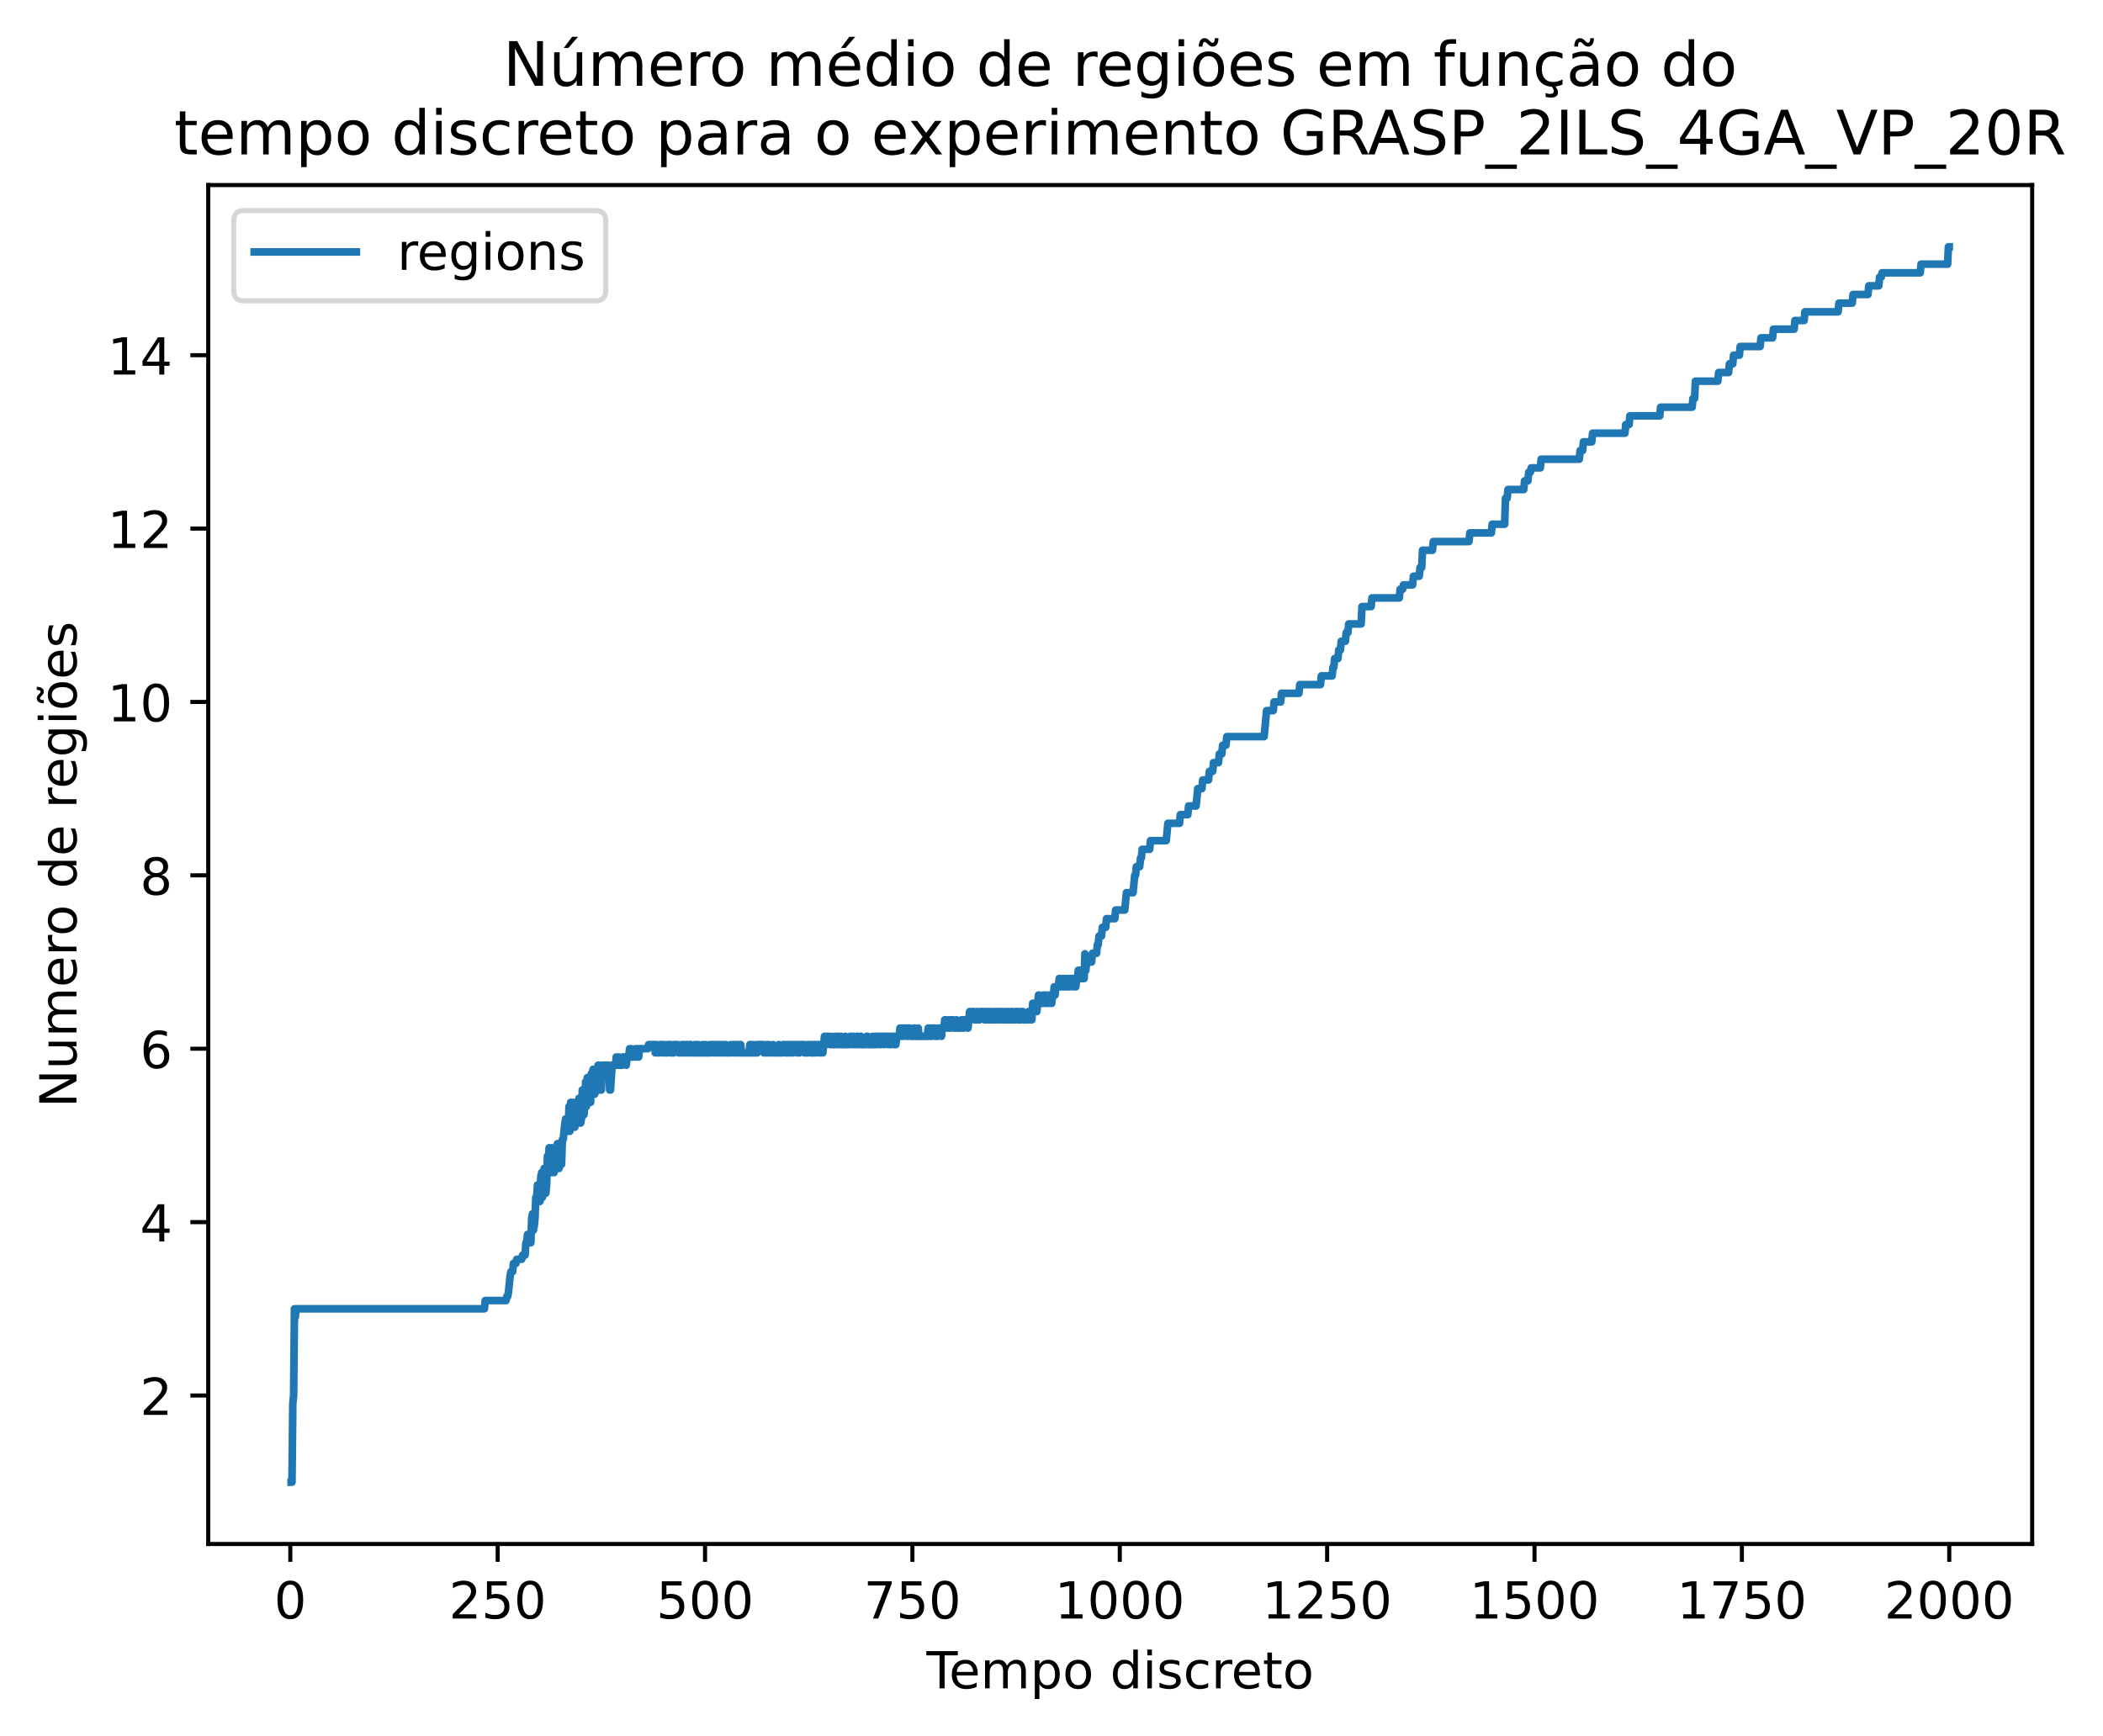 <?xml version="1.0" encoding="utf-8" standalone="no"?>
<!DOCTYPE svg PUBLIC "-//W3C//DTD SVG 1.1//EN"
  "http://www.w3.org/Graphics/SVG/1.1/DTD/svg11.dtd">
<!-- Created with matplotlib (https://matplotlib.org/) -->
<svg height="339.904pt" version="1.1" viewBox="0 0 411.766 339.904" width="411.766pt" xmlns="http://www.w3.org/2000/svg" xmlns:xlink="http://www.w3.org/1999/xlink">
 <defs>
  <style type="text/css">*{stroke-linecap:butt;stroke-linejoin:round;}</style>
 </defs>
 <g id="figure_1">
  <g id="patch_1">
   <path d="M 0 339.904 
L 411.766 339.904 
L 411.766 0 
L 0 0 
z
" style="fill:#ffffff;"/>
  </g>
  <g id="axes_1">
   <g id="patch_2">
    <path d="M 40.773 302.348 
L 397.893 302.348 
L 397.893 36.236 
L 40.773 36.236 
z
" style="fill:#ffffff;"/>
   </g>
   <g id="matplotlib.axis_1">
    <g id="xtick_1">
     <g id="line2d_1">
      <defs>
       <path d="M 0 0 
L 0 3.5 
" id="m0d1f77f51b" style="stroke:#000000;stroke-width:0.8;"/>
      </defs>
      <g>
       <use style="stroke:#000000;stroke-width:0.8;" x="56.844" xlink:href="#m0d1f77f51b" y="302.348"/>
      </g>
     </g>
     <g id="text_1">
      <!-- 0 -->
      <g transform="translate(53.663 316.946)scale(0.1 -0.1)">
       <defs>
        <path d="M 31.781 66.406 
Q 24.172 66.406 20.328 58.906 
Q 16.5 51.422 16.5 36.375 
Q 16.5 21.391 20.328 13.891 
Q 24.172 6.391 31.781 6.391 
Q 39.453 6.391 43.281 13.891 
Q 47.125 21.391 47.125 36.375 
Q 47.125 51.422 43.281 58.906 
Q 39.453 66.406 31.781 66.406 
z
M 31.781 74.219 
Q 44.047 74.219 50.516 64.516 
Q 56.984 54.828 56.984 36.375 
Q 56.984 17.969 50.516 8.266 
Q 44.047 -1.422 31.781 -1.422 
Q 19.531 -1.422 13.062 8.266 
Q 6.594 17.969 6.594 36.375 
Q 6.594 54.828 13.062 64.516 
Q 19.531 74.219 31.781 74.219 
z
" id="DejaVuSans-48"/>
       </defs>
       <use xlink:href="#DejaVuSans-48"/>
      </g>
     </g>
    </g>
    <g id="xtick_2">
     <g id="line2d_2">
      <g>
       <use style="stroke:#000000;stroke-width:0.8;" x="97.446" xlink:href="#m0d1f77f51b" y="302.348"/>
      </g>
     </g>
     <g id="text_2">
      <!-- 250 -->
      <g transform="translate(87.902 316.946)scale(0.1 -0.1)">
       <defs>
        <path d="M 19.188 8.297 
L 53.609 8.297 
L 53.609 0 
L 7.328 0 
L 7.328 8.297 
Q 12.938 14.109 22.625 23.891 
Q 32.328 33.688 34.812 36.531 
Q 39.547 41.844 41.422 45.531 
Q 43.312 49.219 43.312 52.781 
Q 43.312 58.594 39.234 62.25 
Q 35.156 65.922 28.609 65.922 
Q 23.969 65.922 18.812 64.312 
Q 13.672 62.703 7.812 59.422 
L 7.812 69.391 
Q 13.766 71.781 18.938 73 
Q 24.125 74.219 28.422 74.219 
Q 39.75 74.219 46.484 68.547 
Q 53.219 62.891 53.219 53.422 
Q 53.219 48.922 51.531 44.891 
Q 49.859 40.875 45.406 35.406 
Q 44.188 33.984 37.641 27.219 
Q 31.109 20.453 19.188 8.297 
z
" id="DejaVuSans-50"/>
        <path d="M 10.797 72.906 
L 49.516 72.906 
L 49.516 64.594 
L 19.828 64.594 
L 19.828 46.734 
Q 21.969 47.469 24.109 47.828 
Q 26.266 48.188 28.422 48.188 
Q 40.625 48.188 47.75 41.5 
Q 54.891 34.812 54.891 23.391 
Q 54.891 11.625 47.562 5.094 
Q 40.234 -1.422 26.906 -1.422 
Q 22.312 -1.422 17.547 -0.641 
Q 12.797 0.141 7.719 1.703 
L 7.719 11.625 
Q 12.109 9.234 16.797 8.062 
Q 21.484 6.891 26.703 6.891 
Q 35.156 6.891 40.078 11.328 
Q 45.016 15.766 45.016 23.391 
Q 45.016 31 40.078 35.438 
Q 35.156 39.891 26.703 39.891 
Q 22.75 39.891 18.812 39.016 
Q 14.891 38.141 10.797 36.281 
z
" id="DejaVuSans-53"/>
       </defs>
       <use xlink:href="#DejaVuSans-50"/>
       <use x="63.623" xlink:href="#DejaVuSans-53"/>
       <use x="127.246" xlink:href="#DejaVuSans-48"/>
      </g>
     </g>
    </g>
    <g id="xtick_3">
     <g id="line2d_3">
      <g>
       <use style="stroke:#000000;stroke-width:0.8;" x="138.048" xlink:href="#m0d1f77f51b" y="302.348"/>
      </g>
     </g>
     <g id="text_3">
      <!-- 500 -->
      <g transform="translate(128.504 316.946)scale(0.1 -0.1)">
       <use xlink:href="#DejaVuSans-53"/>
       <use x="63.623" xlink:href="#DejaVuSans-48"/>
       <use x="127.246" xlink:href="#DejaVuSans-48"/>
      </g>
     </g>
    </g>
    <g id="xtick_4">
     <g id="line2d_4">
      <g>
       <use style="stroke:#000000;stroke-width:0.8;" x="178.65" xlink:href="#m0d1f77f51b" y="302.348"/>
      </g>
     </g>
     <g id="text_4">
      <!-- 750 -->
      <g transform="translate(169.106 316.946)scale(0.1 -0.1)">
       <defs>
        <path d="M 8.203 72.906 
L 55.078 72.906 
L 55.078 68.703 
L 28.609 0 
L 18.312 0 
L 43.219 64.594 
L 8.203 64.594 
z
" id="DejaVuSans-55"/>
       </defs>
       <use xlink:href="#DejaVuSans-55"/>
       <use x="63.623" xlink:href="#DejaVuSans-53"/>
       <use x="127.246" xlink:href="#DejaVuSans-48"/>
      </g>
     </g>
    </g>
    <g id="xtick_5">
     <g id="line2d_5">
      <g>
       <use style="stroke:#000000;stroke-width:0.8;" x="219.252" xlink:href="#m0d1f77f51b" y="302.348"/>
      </g>
     </g>
     <g id="text_5">
      <!-- 1000 -->
      <g transform="translate(206.527 316.946)scale(0.1 -0.1)">
       <defs>
        <path d="M 12.406 8.297 
L 28.516 8.297 
L 28.516 63.922 
L 10.984 60.406 
L 10.984 69.391 
L 28.422 72.906 
L 38.281 72.906 
L 38.281 8.297 
L 54.391 8.297 
L 54.391 0 
L 12.406 0 
z
" id="DejaVuSans-49"/>
       </defs>
       <use xlink:href="#DejaVuSans-49"/>
       <use x="63.623" xlink:href="#DejaVuSans-48"/>
       <use x="127.246" xlink:href="#DejaVuSans-48"/>
       <use x="190.869" xlink:href="#DejaVuSans-48"/>
      </g>
     </g>
    </g>
    <g id="xtick_6">
     <g id="line2d_6">
      <g>
       <use style="stroke:#000000;stroke-width:0.8;" x="259.854" xlink:href="#m0d1f77f51b" y="302.348"/>
      </g>
     </g>
     <g id="text_6">
      <!-- 1250 -->
      <g transform="translate(247.129 316.946)scale(0.1 -0.1)">
       <use xlink:href="#DejaVuSans-49"/>
       <use x="63.623" xlink:href="#DejaVuSans-50"/>
       <use x="127.246" xlink:href="#DejaVuSans-53"/>
       <use x="190.869" xlink:href="#DejaVuSans-48"/>
      </g>
     </g>
    </g>
    <g id="xtick_7">
     <g id="line2d_7">
      <g>
       <use style="stroke:#000000;stroke-width:0.8;" x="300.456" xlink:href="#m0d1f77f51b" y="302.348"/>
      </g>
     </g>
     <g id="text_7">
      <!-- 1500 -->
      <g transform="translate(287.731 316.946)scale(0.1 -0.1)">
       <use xlink:href="#DejaVuSans-49"/>
       <use x="63.623" xlink:href="#DejaVuSans-53"/>
       <use x="127.246" xlink:href="#DejaVuSans-48"/>
       <use x="190.869" xlink:href="#DejaVuSans-48"/>
      </g>
     </g>
    </g>
    <g id="xtick_8">
     <g id="line2d_8">
      <g>
       <use style="stroke:#000000;stroke-width:0.8;" x="341.059" xlink:href="#m0d1f77f51b" y="302.348"/>
      </g>
     </g>
     <g id="text_8">
      <!-- 1750 -->
      <g transform="translate(328.334 316.946)scale(0.1 -0.1)">
       <use xlink:href="#DejaVuSans-49"/>
       <use x="63.623" xlink:href="#DejaVuSans-55"/>
       <use x="127.246" xlink:href="#DejaVuSans-53"/>
       <use x="190.869" xlink:href="#DejaVuSans-48"/>
      </g>
     </g>
    </g>
    <g id="xtick_9">
     <g id="line2d_9">
      <g>
       <use style="stroke:#000000;stroke-width:0.8;" x="381.661" xlink:href="#m0d1f77f51b" y="302.348"/>
      </g>
     </g>
     <g id="text_9">
      <!-- 2000 -->
      <g transform="translate(368.936 316.946)scale(0.1 -0.1)">
       <use xlink:href="#DejaVuSans-50"/>
       <use x="63.623" xlink:href="#DejaVuSans-48"/>
       <use x="127.246" xlink:href="#DejaVuSans-48"/>
       <use x="190.869" xlink:href="#DejaVuSans-48"/>
      </g>
     </g>
    </g>
    <g id="text_10">
     <!-- Tempo discreto -->
     <g transform="translate(181.404 330.624)scale(0.1 -0.1)">
      <defs>
       <path d="M -0.297 72.906 
L 61.375 72.906 
L 61.375 64.594 
L 35.5 64.594 
L 35.5 0 
L 25.594 0 
L 25.594 64.594 
L -0.297 64.594 
z
" id="DejaVuSans-84"/>
       <path d="M 56.203 29.594 
L 56.203 25.203 
L 14.891 25.203 
Q 15.484 15.922 20.484 11.062 
Q 25.484 6.203 34.422 6.203 
Q 39.594 6.203 44.453 7.469 
Q 49.312 8.734 54.109 11.281 
L 54.109 2.781 
Q 49.266 0.734 44.188 -0.344 
Q 39.109 -1.422 33.891 -1.422 
Q 20.797 -1.422 13.156 6.188 
Q 5.516 13.812 5.516 26.812 
Q 5.516 40.234 12.766 48.109 
Q 20.016 56 32.328 56 
Q 43.359 56 49.781 48.891 
Q 56.203 41.797 56.203 29.594 
z
M 47.219 32.234 
Q 47.125 39.594 43.094 43.984 
Q 39.062 48.391 32.422 48.391 
Q 24.906 48.391 20.391 44.141 
Q 15.875 39.891 15.188 32.172 
z
" id="DejaVuSans-101"/>
       <path d="M 52 44.188 
Q 55.375 50.25 60.062 53.125 
Q 64.75 56 71.094 56 
Q 79.641 56 84.281 50.016 
Q 88.922 44.047 88.922 33.016 
L 88.922 0 
L 79.891 0 
L 79.891 32.719 
Q 79.891 40.578 77.094 44.375 
Q 74.312 48.188 68.609 48.188 
Q 61.625 48.188 57.562 43.547 
Q 53.516 38.922 53.516 30.906 
L 53.516 0 
L 44.484 0 
L 44.484 32.719 
Q 44.484 40.625 41.703 44.406 
Q 38.922 48.188 33.109 48.188 
Q 26.219 48.188 22.156 43.531 
Q 18.109 38.875 18.109 30.906 
L 18.109 0 
L 9.078 0 
L 9.078 54.688 
L 18.109 54.688 
L 18.109 46.188 
Q 21.188 51.219 25.484 53.609 
Q 29.781 56 35.688 56 
Q 41.656 56 45.828 52.969 
Q 50 49.953 52 44.188 
z
" id="DejaVuSans-109"/>
       <path d="M 18.109 8.203 
L 18.109 -20.797 
L 9.078 -20.797 
L 9.078 54.688 
L 18.109 54.688 
L 18.109 46.391 
Q 20.953 51.266 25.266 53.625 
Q 29.594 56 35.594 56 
Q 45.562 56 51.781 48.094 
Q 58.016 40.188 58.016 27.297 
Q 58.016 14.406 51.781 6.484 
Q 45.562 -1.422 35.594 -1.422 
Q 29.594 -1.422 25.266 0.953 
Q 20.953 3.328 18.109 8.203 
z
M 48.688 27.297 
Q 48.688 37.203 44.609 42.844 
Q 40.531 48.484 33.406 48.484 
Q 26.266 48.484 22.188 42.844 
Q 18.109 37.203 18.109 27.297 
Q 18.109 17.391 22.188 11.75 
Q 26.266 6.109 33.406 6.109 
Q 40.531 6.109 44.609 11.75 
Q 48.688 17.391 48.688 27.297 
z
" id="DejaVuSans-112"/>
       <path d="M 30.609 48.391 
Q 23.391 48.391 19.188 42.75 
Q 14.984 37.109 14.984 27.297 
Q 14.984 17.484 19.156 11.844 
Q 23.344 6.203 30.609 6.203 
Q 37.797 6.203 41.984 11.859 
Q 46.188 17.531 46.188 27.297 
Q 46.188 37.016 41.984 42.703 
Q 37.797 48.391 30.609 48.391 
z
M 30.609 56 
Q 42.328 56 49.016 48.375 
Q 55.719 40.766 55.719 27.297 
Q 55.719 13.875 49.016 6.219 
Q 42.328 -1.422 30.609 -1.422 
Q 18.844 -1.422 12.172 6.219 
Q 5.516 13.875 5.516 27.297 
Q 5.516 40.766 12.172 48.375 
Q 18.844 56 30.609 56 
z
" id="DejaVuSans-111"/>
       <path id="DejaVuSans-32"/>
       <path d="M 45.406 46.391 
L 45.406 75.984 
L 54.391 75.984 
L 54.391 0 
L 45.406 0 
L 45.406 8.203 
Q 42.578 3.328 38.25 0.953 
Q 33.938 -1.422 27.875 -1.422 
Q 17.969 -1.422 11.734 6.484 
Q 5.516 14.406 5.516 27.297 
Q 5.516 40.188 11.734 48.094 
Q 17.969 56 27.875 56 
Q 33.938 56 38.25 53.625 
Q 42.578 51.266 45.406 46.391 
z
M 14.797 27.297 
Q 14.797 17.391 18.875 11.75 
Q 22.953 6.109 30.078 6.109 
Q 37.203 6.109 41.297 11.75 
Q 45.406 17.391 45.406 27.297 
Q 45.406 37.203 41.297 42.844 
Q 37.203 48.484 30.078 48.484 
Q 22.953 48.484 18.875 42.844 
Q 14.797 37.203 14.797 27.297 
z
" id="DejaVuSans-100"/>
       <path d="M 9.422 54.688 
L 18.406 54.688 
L 18.406 0 
L 9.422 0 
z
M 9.422 75.984 
L 18.406 75.984 
L 18.406 64.594 
L 9.422 64.594 
z
" id="DejaVuSans-105"/>
       <path d="M 44.281 53.078 
L 44.281 44.578 
Q 40.484 46.531 36.375 47.5 
Q 32.281 48.484 27.875 48.484 
Q 21.188 48.484 17.844 46.438 
Q 14.5 44.391 14.5 40.281 
Q 14.5 37.156 16.891 35.375 
Q 19.281 33.594 26.516 31.984 
L 29.594 31.297 
Q 39.156 29.25 43.188 25.516 
Q 47.219 21.781 47.219 15.094 
Q 47.219 7.469 41.188 3.016 
Q 35.156 -1.422 24.609 -1.422 
Q 20.219 -1.422 15.453 -0.562 
Q 10.688 0.297 5.422 2 
L 5.422 11.281 
Q 10.406 8.688 15.234 7.391 
Q 20.062 6.109 24.812 6.109 
Q 31.156 6.109 34.562 8.281 
Q 37.984 10.453 37.984 14.406 
Q 37.984 18.062 35.516 20.016 
Q 33.062 21.969 24.703 23.781 
L 21.578 24.516 
Q 13.234 26.266 9.516 29.906 
Q 5.812 33.547 5.812 39.891 
Q 5.812 47.609 11.281 51.797 
Q 16.75 56 26.812 56 
Q 31.781 56 36.172 55.266 
Q 40.578 54.547 44.281 53.078 
z
" id="DejaVuSans-115"/>
       <path d="M 48.781 52.594 
L 48.781 44.188 
Q 44.969 46.297 41.141 47.344 
Q 37.312 48.391 33.406 48.391 
Q 24.656 48.391 19.812 42.844 
Q 14.984 37.312 14.984 27.297 
Q 14.984 17.281 19.812 11.734 
Q 24.656 6.203 33.406 6.203 
Q 37.312 6.203 41.141 7.25 
Q 44.969 8.297 48.781 10.406 
L 48.781 2.094 
Q 45.016 0.344 40.984 -0.531 
Q 36.969 -1.422 32.422 -1.422 
Q 20.062 -1.422 12.781 6.344 
Q 5.516 14.109 5.516 27.297 
Q 5.516 40.672 12.859 48.328 
Q 20.219 56 33.016 56 
Q 37.156 56 41.109 55.141 
Q 45.062 54.297 48.781 52.594 
z
" id="DejaVuSans-99"/>
       <path d="M 41.109 46.297 
Q 39.594 47.172 37.812 47.578 
Q 36.031 48 33.891 48 
Q 26.266 48 22.188 43.047 
Q 18.109 38.094 18.109 28.812 
L 18.109 0 
L 9.078 0 
L 9.078 54.688 
L 18.109 54.688 
L 18.109 46.188 
Q 20.953 51.172 25.484 53.578 
Q 30.031 56 36.531 56 
Q 37.453 56 38.578 55.875 
Q 39.703 55.766 41.062 55.516 
z
" id="DejaVuSans-114"/>
       <path d="M 18.312 70.219 
L 18.312 54.688 
L 36.812 54.688 
L 36.812 47.703 
L 18.312 47.703 
L 18.312 18.016 
Q 18.312 11.328 20.141 9.422 
Q 21.969 7.516 27.594 7.516 
L 36.812 7.516 
L 36.812 0 
L 27.594 0 
Q 17.188 0 13.234 3.875 
Q 9.281 7.766 9.281 18.016 
L 9.281 47.703 
L 2.688 47.703 
L 2.688 54.688 
L 9.281 54.688 
L 9.281 70.219 
z
" id="DejaVuSans-116"/>
      </defs>
      <use xlink:href="#DejaVuSans-84"/>
      <use x="44.084" xlink:href="#DejaVuSans-101"/>
      <use x="105.607" xlink:href="#DejaVuSans-109"/>
      <use x="203.02" xlink:href="#DejaVuSans-112"/>
      <use x="266.496" xlink:href="#DejaVuSans-111"/>
      <use x="327.678" xlink:href="#DejaVuSans-32"/>
      <use x="359.465" xlink:href="#DejaVuSans-100"/>
      <use x="422.941" xlink:href="#DejaVuSans-105"/>
      <use x="450.725" xlink:href="#DejaVuSans-115"/>
      <use x="502.824" xlink:href="#DejaVuSans-99"/>
      <use x="557.805" xlink:href="#DejaVuSans-114"/>
      <use x="596.668" xlink:href="#DejaVuSans-101"/>
      <use x="658.191" xlink:href="#DejaVuSans-116"/>
      <use x="697.4" xlink:href="#DejaVuSans-111"/>
     </g>
    </g>
   </g>
   <g id="matplotlib.axis_2">
    <g id="ytick_1">
     <g id="line2d_10">
      <defs>
       <path d="M 0 0 
L -3.5 0 
" id="me5ba737ece" style="stroke:#000000;stroke-width:0.8;"/>
      </defs>
      <g>
       <use style="stroke:#000000;stroke-width:0.8;" x="40.773" xlink:href="#me5ba737ece" y="273.275"/>
      </g>
     </g>
     <g id="text_11">
      <!-- 2 -->
      <g transform="translate(27.411 277.074)scale(0.1 -0.1)">
       <use xlink:href="#DejaVuSans-50"/>
      </g>
     </g>
    </g>
    <g id="ytick_2">
     <g id="line2d_11">
      <g>
       <use style="stroke:#000000;stroke-width:0.8;" x="40.773" xlink:href="#me5ba737ece" y="239.321"/>
      </g>
     </g>
     <g id="text_12">
      <!-- 4 -->
      <g transform="translate(27.411 243.12)scale(0.1 -0.1)">
       <defs>
        <path d="M 37.797 64.312 
L 12.891 25.391 
L 37.797 25.391 
z
M 35.203 72.906 
L 47.609 72.906 
L 47.609 25.391 
L 58.016 25.391 
L 58.016 17.188 
L 47.609 17.188 
L 47.609 0 
L 37.797 0 
L 37.797 17.188 
L 4.891 17.188 
L 4.891 26.703 
z
" id="DejaVuSans-52"/>
       </defs>
       <use xlink:href="#DejaVuSans-52"/>
      </g>
     </g>
    </g>
    <g id="ytick_3">
     <g id="line2d_12">
      <g>
       <use style="stroke:#000000;stroke-width:0.8;" x="40.773" xlink:href="#me5ba737ece" y="205.367"/>
      </g>
     </g>
     <g id="text_13">
      <!-- 6 -->
      <g transform="translate(27.411 209.167)scale(0.1 -0.1)">
       <defs>
        <path d="M 33.016 40.375 
Q 26.375 40.375 22.484 35.828 
Q 18.609 31.297 18.609 23.391 
Q 18.609 15.531 22.484 10.953 
Q 26.375 6.391 33.016 6.391 
Q 39.656 6.391 43.531 10.953 
Q 47.406 15.531 47.406 23.391 
Q 47.406 31.297 43.531 35.828 
Q 39.656 40.375 33.016 40.375 
z
M 52.594 71.297 
L 52.594 62.312 
Q 48.875 64.062 45.094 64.984 
Q 41.312 65.922 37.594 65.922 
Q 27.828 65.922 22.672 59.328 
Q 17.531 52.734 16.797 39.406 
Q 19.672 43.656 24.016 45.922 
Q 28.375 48.188 33.594 48.188 
Q 44.578 48.188 50.953 41.516 
Q 57.328 34.859 57.328 23.391 
Q 57.328 12.156 50.688 5.359 
Q 44.047 -1.422 33.016 -1.422 
Q 20.359 -1.422 13.672 8.266 
Q 6.984 17.969 6.984 36.375 
Q 6.984 53.656 15.188 63.938 
Q 23.391 74.219 37.203 74.219 
Q 40.922 74.219 44.703 73.484 
Q 48.484 72.75 52.594 71.297 
z
" id="DejaVuSans-54"/>
       </defs>
       <use xlink:href="#DejaVuSans-54"/>
      </g>
     </g>
    </g>
    <g id="ytick_4">
     <g id="line2d_13">
      <g>
       <use style="stroke:#000000;stroke-width:0.8;" x="40.773" xlink:href="#me5ba737ece" y="171.414"/>
      </g>
     </g>
     <g id="text_14">
      <!-- 8 -->
      <g transform="translate(27.411 175.213)scale(0.1 -0.1)">
       <defs>
        <path d="M 31.781 34.625 
Q 24.75 34.625 20.719 30.859 
Q 16.703 27.094 16.703 20.516 
Q 16.703 13.922 20.719 10.156 
Q 24.75 6.391 31.781 6.391 
Q 38.812 6.391 42.859 10.172 
Q 46.922 13.969 46.922 20.516 
Q 46.922 27.094 42.891 30.859 
Q 38.875 34.625 31.781 34.625 
z
M 21.922 38.812 
Q 15.578 40.375 12.031 44.719 
Q 8.5 49.078 8.5 55.328 
Q 8.5 64.062 14.719 69.141 
Q 20.953 74.219 31.781 74.219 
Q 42.672 74.219 48.875 69.141 
Q 55.078 64.062 55.078 55.328 
Q 55.078 49.078 51.531 44.719 
Q 48 40.375 41.703 38.812 
Q 48.828 37.156 52.797 32.312 
Q 56.781 27.484 56.781 20.516 
Q 56.781 9.906 50.312 4.234 
Q 43.844 -1.422 31.781 -1.422 
Q 19.734 -1.422 13.25 4.234 
Q 6.781 9.906 6.781 20.516 
Q 6.781 27.484 10.781 32.312 
Q 14.797 37.156 21.922 38.812 
z
M 18.312 54.391 
Q 18.312 48.734 21.844 45.562 
Q 25.391 42.391 31.781 42.391 
Q 38.141 42.391 41.719 45.562 
Q 45.312 48.734 45.312 54.391 
Q 45.312 60.062 41.719 63.234 
Q 38.141 66.406 31.781 66.406 
Q 25.391 66.406 21.844 63.234 
Q 18.312 60.062 18.312 54.391 
z
" id="DejaVuSans-56"/>
       </defs>
       <use xlink:href="#DejaVuSans-56"/>
      </g>
     </g>
    </g>
    <g id="ytick_5">
     <g id="line2d_14">
      <g>
       <use style="stroke:#000000;stroke-width:0.8;" x="40.773" xlink:href="#me5ba737ece" y="137.46"/>
      </g>
     </g>
     <g id="text_15">
      <!-- 10 -->
      <g transform="translate(21.048 141.259)scale(0.1 -0.1)">
       <use xlink:href="#DejaVuSans-49"/>
       <use x="63.623" xlink:href="#DejaVuSans-48"/>
      </g>
     </g>
    </g>
    <g id="ytick_6">
     <g id="line2d_15">
      <g>
       <use style="stroke:#000000;stroke-width:0.8;" x="40.773" xlink:href="#me5ba737ece" y="103.506"/>
      </g>
     </g>
     <g id="text_16">
      <!-- 12 -->
      <g transform="translate(21.048 107.305)scale(0.1 -0.1)">
       <use xlink:href="#DejaVuSans-49"/>
       <use x="63.623" xlink:href="#DejaVuSans-50"/>
      </g>
     </g>
    </g>
    <g id="ytick_7">
     <g id="line2d_16">
      <g>
       <use style="stroke:#000000;stroke-width:0.8;" x="40.773" xlink:href="#me5ba737ece" y="69.553"/>
      </g>
     </g>
     <g id="text_17">
      <!-- 14 -->
      <g transform="translate(21.048 73.352)scale(0.1 -0.1)">
       <use xlink:href="#DejaVuSans-49"/>
       <use x="63.623" xlink:href="#DejaVuSans-52"/>
      </g>
     </g>
    </g>
    <g id="text_18">
     <!-- Numero de regiões -->
     <g transform="translate(14.969 216.902)rotate(-90)scale(0.1 -0.1)">
      <defs>
       <path d="M 9.812 72.906 
L 23.094 72.906 
L 55.422 11.922 
L 55.422 72.906 
L 64.984 72.906 
L 64.984 0 
L 51.703 0 
L 19.391 60.984 
L 19.391 0 
L 9.812 0 
z
" id="DejaVuSans-78"/>
       <path d="M 8.5 21.578 
L 8.5 54.688 
L 17.484 54.688 
L 17.484 21.922 
Q 17.484 14.156 20.5 10.266 
Q 23.531 6.391 29.594 6.391 
Q 36.859 6.391 41.078 11.031 
Q 45.312 15.672 45.312 23.688 
L 45.312 54.688 
L 54.297 54.688 
L 54.297 0 
L 45.312 0 
L 45.312 8.406 
Q 42.047 3.422 37.719 1 
Q 33.406 -1.422 27.688 -1.422 
Q 18.266 -1.422 13.375 4.438 
Q 8.5 10.297 8.5 21.578 
z
M 31.109 56 
z
" id="DejaVuSans-117"/>
       <path d="M 45.406 27.984 
Q 45.406 37.75 41.375 43.109 
Q 37.359 48.484 30.078 48.484 
Q 22.859 48.484 18.828 43.109 
Q 14.797 37.75 14.797 27.984 
Q 14.797 18.266 18.828 12.891 
Q 22.859 7.516 30.078 7.516 
Q 37.359 7.516 41.375 12.891 
Q 45.406 18.266 45.406 27.984 
z
M 54.391 6.781 
Q 54.391 -7.172 48.188 -13.984 
Q 42 -20.797 29.203 -20.797 
Q 24.469 -20.797 20.266 -20.094 
Q 16.062 -19.391 12.109 -17.922 
L 12.109 -9.188 
Q 16.062 -11.328 19.922 -12.344 
Q 23.781 -13.375 27.781 -13.375 
Q 36.625 -13.375 41.016 -8.766 
Q 45.406 -4.156 45.406 5.172 
L 45.406 9.625 
Q 42.625 4.781 38.281 2.391 
Q 33.938 0 27.875 0 
Q 17.828 0 11.672 7.656 
Q 5.516 15.328 5.516 27.984 
Q 5.516 40.672 11.672 48.328 
Q 17.828 56 27.875 56 
Q 33.938 56 38.281 53.609 
Q 42.625 51.219 45.406 46.391 
L 45.406 54.688 
L 54.391 54.688 
z
" id="DejaVuSans-103"/>
       <path d="M 30.609 48.391 
Q 23.391 48.391 19.188 42.75 
Q 14.984 37.109 14.984 27.297 
Q 14.984 17.484 19.156 11.844 
Q 23.344 6.203 30.609 6.203 
Q 37.797 6.203 41.984 11.859 
Q 46.188 17.531 46.188 27.297 
Q 46.188 37.016 41.984 42.703 
Q 37.797 48.391 30.609 48.391 
z
M 30.609 56 
Q 42.328 56 49.016 48.375 
Q 55.719 40.766 55.719 27.297 
Q 55.719 13.875 49.016 6.219 
Q 42.328 -1.422 30.609 -1.422 
Q 18.844 -1.422 12.172 6.219 
Q 5.516 13.875 5.516 27.297 
Q 5.516 40.766 12.172 48.375 
Q 18.844 56 30.609 56 
z
M 30.438 66.891 
L 27.641 69.578 
Q 26.578 70.562 25.766 71.016 
Q 24.969 71.484 24.328 71.484 
Q 22.469 71.484 21.594 69.703 
Q 20.719 67.922 20.609 63.922 
L 14.516 63.922 
Q 14.609 70.516 17.094 74.094 
Q 19.594 77.688 24.031 77.688 
Q 25.891 77.688 27.453 77 
Q 29.016 76.312 30.828 74.703 
L 33.609 72.016 
Q 34.672 71.047 35.484 70.578 
Q 36.297 70.125 36.922 70.125 
Q 38.781 70.125 39.656 71.906 
Q 40.531 73.688 40.641 77.688 
L 46.734 77.688 
Q 46.641 71.094 44.141 67.5 
Q 41.656 63.922 37.219 63.922 
Q 35.359 63.922 33.797 64.594 
Q 32.234 65.281 30.438 66.891 
z
" id="DejaVuSans-245"/>
      </defs>
      <use xlink:href="#DejaVuSans-78"/>
      <use x="74.805" xlink:href="#DejaVuSans-117"/>
      <use x="138.184" xlink:href="#DejaVuSans-109"/>
      <use x="235.596" xlink:href="#DejaVuSans-101"/>
      <use x="297.119" xlink:href="#DejaVuSans-114"/>
      <use x="335.982" xlink:href="#DejaVuSans-111"/>
      <use x="397.164" xlink:href="#DejaVuSans-32"/>
      <use x="428.951" xlink:href="#DejaVuSans-100"/>
      <use x="492.428" xlink:href="#DejaVuSans-101"/>
      <use x="553.951" xlink:href="#DejaVuSans-32"/>
      <use x="585.738" xlink:href="#DejaVuSans-114"/>
      <use x="624.602" xlink:href="#DejaVuSans-101"/>
      <use x="686.125" xlink:href="#DejaVuSans-103"/>
      <use x="749.602" xlink:href="#DejaVuSans-105"/>
      <use x="777.385" xlink:href="#DejaVuSans-245"/>
      <use x="838.566" xlink:href="#DejaVuSans-101"/>
      <use x="900.09" xlink:href="#DejaVuSans-115"/>
     </g>
    </g>
   </g>
   <g id="line2d_17">
    <path clip-path="url(#pb73cf768b9)" d="M 57.006 290.252 
L 57.169 290.252 
L 57.331 274.892 
L 57.493 273.275 
L 57.656 256.298 
L 57.818 257.915 
L 57.981 256.298 
L 94.847 256.298 
L 95.01 254.681 
L 99.07 254.681 
L 99.232 253.873 
L 99.395 253.873 
L 99.557 253.064 
L 99.882 249.83 
L 100.044 249.022 
L 100.369 249.022 
L 100.532 247.405 
L 101.019 247.405 
L 101.181 246.597 
L 102.156 246.597 
L 102.318 245.788 
L 102.805 245.788 
L 102.968 243.363 
L 103.13 243.363 
L 103.293 241.746 
L 103.455 241.746 
L 103.617 243.363 
L 103.942 243.363 
L 104.105 238.513 
L 104.267 237.704 
L 104.429 240.938 
L 104.592 240.129 
L 104.754 238.513 
L 104.917 234.47 
L 105.079 234.47 
L 105.241 232.045 
L 105.404 235.279 
L 105.729 235.279 
L 105.891 230.428 
L 106.054 229.62 
L 106.216 234.47 
L 106.378 229.62 
L 106.541 228.811 
L 106.703 228.811 
L 106.866 233.662 
L 107.028 232.045 
L 107.19 226.386 
L 107.353 229.62 
L 107.515 224.769 
L 107.84 224.769 
L 108.002 229.62 
L 108.165 224.769 
L 108.327 229.62 
L 108.49 229.62 
L 108.652 228.811 
L 108.977 228.811 
L 109.139 223.961 
L 109.302 228.811 
L 109.464 228.811 
L 109.627 228.003 
L 109.951 228.003 
L 110.114 223.153 
L 110.276 223.153 
L 110.601 219.919 
L 110.763 219.11 
L 110.926 219.11 
L 111.088 221.536 
L 111.251 221.536 
L 111.413 216.685 
L 111.575 221.536 
L 111.738 215.877 
L 112.225 215.877 
L 112.387 220.727 
L 112.55 220.727 
L 112.712 215.877 
L 112.875 219.919 
L 113.199 219.919 
L 113.362 215.068 
L 113.524 219.919 
L 113.687 219.919 
L 113.849 219.11 
L 114.012 213.452 
L 114.174 213.452 
L 114.336 218.302 
L 114.499 216.685 
L 114.661 211.835 
L 114.824 216.685 
L 114.986 211.026 
L 115.148 211.026 
L 115.311 215.877 
L 115.473 211.026 
L 115.636 215.877 
L 115.798 210.218 
L 115.96 210.218 
L 116.123 209.409 
L 116.285 214.26 
L 116.448 214.26 
L 116.61 213.452 
L 116.935 213.452 
L 117.097 208.601 
L 117.26 208.601 
L 117.422 213.452 
L 117.747 213.452 
L 117.909 208.601 
L 119.209 208.601 
L 119.371 213.452 
L 119.533 213.452 
L 119.858 208.601 
L 120.508 208.601 
L 120.67 206.984 
L 120.833 208.601 
L 120.995 208.601 
L 121.158 206.984 
L 121.32 208.601 
L 121.807 208.601 
L 121.97 206.984 
L 122.457 206.984 
L 122.619 208.601 
L 122.782 206.984 
L 123.106 206.984 
L 123.269 205.367 
L 123.431 206.984 
L 123.594 205.367 
L 123.756 206.984 
L 124.243 206.984 
L 124.406 205.367 
L 124.568 206.984 
L 124.731 205.367 
L 124.893 205.367 
L 125.055 206.984 
L 125.218 205.367 
L 126.842 205.367 
L 127.004 204.559 
L 128.141 204.559 
L 128.303 206.176 
L 128.466 204.559 
L 128.628 204.559 
L 128.791 206.176 
L 129.116 206.176 
L 129.278 204.559 
L 129.603 204.559 
L 129.765 206.176 
L 129.928 204.559 
L 130.09 204.559 
L 130.252 206.176 
L 130.577 206.176 
L 130.74 204.559 
L 131.064 204.559 
L 131.227 206.176 
L 131.389 204.559 
L 131.552 206.176 
L 131.876 206.176 
L 132.039 204.559 
L 132.689 204.559 
L 132.851 206.176 
L 133.338 206.176 
L 133.501 204.559 
L 133.663 204.559 
L 133.825 206.176 
L 133.988 204.559 
L 134.15 206.176 
L 134.313 206.176 
L 134.475 204.559 
L 134.637 204.559 
L 134.8 206.176 
L 134.962 206.176 
L 135.125 204.559 
L 135.287 204.559 
L 135.449 206.176 
L 135.937 206.176 
L 136.099 204.559 
L 136.262 206.176 
L 136.424 204.559 
L 136.586 206.176 
L 136.749 204.559 
L 136.911 206.176 
L 137.398 206.176 
L 137.561 204.559 
L 137.723 206.176 
L 137.886 204.559 
L 138.048 206.176 
L 138.21 204.559 
L 138.373 206.176 
L 138.86 206.176 
L 139.022 204.559 
L 139.185 204.559 
L 139.347 206.176 
L 139.51 204.559 
L 139.834 204.559 
L 139.997 206.176 
L 140.159 206.176 
L 140.322 204.559 
L 140.484 204.559 
L 140.647 206.176 
L 140.809 204.559 
L 140.971 206.176 
L 141.134 204.559 
L 141.296 206.176 
L 141.459 204.559 
L 141.621 206.176 
L 141.783 206.176 
L 141.946 204.559 
L 142.108 204.559 
L 142.271 206.176 
L 142.92 206.176 
L 143.083 204.559 
L 143.245 206.176 
L 143.407 204.559 
L 143.57 204.559 
L 143.732 206.176 
L 143.895 204.559 
L 144.057 206.176 
L 144.22 206.176 
L 144.382 204.559 
L 144.544 204.559 
L 144.707 206.176 
L 144.869 204.559 
L 145.032 204.559 
L 145.194 206.176 
L 146.656 206.176 
L 146.818 204.559 
L 146.98 206.176 
L 147.143 204.559 
L 147.305 206.176 
L 147.468 204.559 
L 147.63 206.176 
L 147.955 206.176 
L 148.117 204.559 
L 148.28 206.176 
L 148.442 204.559 
L 149.417 204.559 
L 149.579 206.176 
L 149.904 206.176 
L 150.066 204.559 
L 150.229 206.176 
L 150.391 204.559 
L 150.553 204.559 
L 150.716 206.176 
L 151.203 206.176 
L 151.365 204.559 
L 151.528 206.176 
L 152.34 206.176 
L 152.502 204.559 
L 152.665 206.176 
L 153.152 206.176 
L 153.314 204.559 
L 153.639 204.559 
L 153.802 206.176 
L 153.964 206.176 
L 154.126 204.559 
L 154.289 206.176 
L 154.451 204.559 
L 154.614 206.176 
L 154.776 204.559 
L 154.938 204.559 
L 155.101 206.176 
L 155.263 206.176 
L 155.426 204.559 
L 155.913 204.559 
L 156.075 206.176 
L 156.238 204.559 
L 156.4 206.176 
L 156.563 206.176 
L 156.725 204.559 
L 157.375 204.559 
L 157.537 206.176 
L 157.862 206.176 
L 158.024 204.559 
L 158.187 206.176 
L 158.349 204.559 
L 158.674 204.559 
L 158.836 206.176 
L 158.999 206.176 
L 159.161 204.559 
L 159.324 206.176 
L 159.486 204.559 
L 159.648 204.559 
L 159.811 206.176 
L 159.973 204.559 
L 160.298 204.559 
L 160.46 206.176 
L 160.623 206.176 
L 160.785 204.559 
L 160.948 204.559 
L 161.11 206.176 
L 161.435 202.942 
L 161.597 202.942 
L 161.76 204.559 
L 161.922 202.942 
L 162.409 202.942 
L 162.572 204.559 
L 162.896 204.559 
L 163.059 202.942 
L 163.221 204.559 
L 163.546 204.559 
L 163.709 202.942 
L 163.871 202.942 
L 164.033 204.559 
L 164.196 202.942 
L 164.358 204.559 
L 164.521 204.559 
L 164.683 202.942 
L 164.845 204.559 
L 165.333 204.559 
L 165.495 202.942 
L 165.657 204.559 
L 166.307 204.559 
L 166.469 202.942 
L 166.632 202.942 
L 166.794 204.559 
L 166.957 202.942 
L 167.119 202.942 
L 167.282 204.559 
L 167.606 204.559 
L 167.769 202.942 
L 167.931 202.942 
L 168.094 204.559 
L 168.256 204.559 
L 168.418 202.942 
L 168.581 202.942 
L 168.743 204.559 
L 169.555 204.559 
L 169.718 202.942 
L 169.88 202.942 
L 170.042 204.559 
L 170.692 204.559 
L 170.855 202.942 
L 171.017 204.559 
L 171.179 204.559 
L 171.342 202.942 
L 171.504 204.559 
L 171.667 202.942 
L 171.991 202.942 
L 172.154 204.559 
L 172.316 202.942 
L 172.479 204.559 
L 172.641 202.942 
L 172.966 202.942 
L 173.128 204.559 
L 173.291 202.942 
L 173.778 202.942 
L 173.94 204.559 
L 174.103 202.942 
L 174.265 204.559 
L 174.427 204.559 
L 174.59 202.942 
L 174.915 202.942 
L 175.077 204.559 
L 175.24 202.942 
L 175.402 204.559 
L 175.564 202.942 
L 176.052 202.942 
L 176.214 201.325 
L 176.376 202.942 
L 176.539 202.942 
L 176.701 201.325 
L 176.864 202.942 
L 177.026 201.325 
L 177.513 201.325 
L 177.676 202.942 
L 177.838 201.325 
L 178.163 201.325 
L 178.325 202.942 
L 178.813 202.942 
L 178.975 201.325 
L 179.137 201.325 
L 179.3 202.942 
L 179.625 202.942 
L 179.787 201.325 
L 179.949 202.942 
L 181.573 202.942 
L 181.736 201.325 
L 182.061 201.325 
L 182.223 202.942 
L 182.386 202.942 
L 182.548 201.325 
L 183.035 201.325 
L 183.198 202.942 
L 183.522 202.942 
L 183.685 201.325 
L 184.172 201.325 
L 184.334 202.942 
L 184.497 201.325 
L 184.822 201.325 
L 184.984 199.708 
L 185.309 199.708 
L 185.471 201.325 
L 185.634 201.325 
L 185.796 199.708 
L 185.958 201.325 
L 186.121 201.325 
L 186.283 199.708 
L 186.608 199.708 
L 186.771 201.325 
L 187.095 201.325 
L 187.258 199.708 
L 187.42 201.325 
L 188.07 201.325 
L 188.232 199.708 
L 188.395 199.708 
L 188.557 201.325 
L 188.719 201.325 
L 188.882 199.708 
L 189.369 199.708 
L 189.531 201.325 
L 189.856 198.091 
L 190.019 199.708 
L 190.181 199.708 
L 190.344 198.091 
L 190.668 198.091 
L 190.831 199.708 
L 191.156 199.708 
L 191.318 198.091 
L 191.48 199.708 
L 191.805 199.708 
L 191.968 198.091 
L 192.617 198.091 
L 192.78 199.708 
L 192.942 198.091 
L 193.104 198.091 
L 193.267 199.708 
L 193.429 198.091 
L 193.592 199.708 
L 193.754 199.708 
L 193.917 198.091 
L 194.079 199.708 
L 194.404 199.708 
L 194.566 198.091 
L 194.729 199.708 
L 194.891 199.708 
L 195.053 198.091 
L 195.216 199.708 
L 195.378 198.091 
L 195.541 198.091 
L 195.703 199.708 
L 195.865 198.091 
L 196.028 199.708 
L 196.19 198.091 
L 196.353 198.091 
L 196.515 199.708 
L 196.84 199.708 
L 197.002 198.091 
L 197.165 199.708 
L 197.327 199.708 
L 197.489 198.091 
L 197.652 199.708 
L 197.814 199.708 
L 197.977 198.091 
L 198.139 199.708 
L 198.302 198.091 
L 198.464 199.708 
L 198.789 199.708 
L 198.951 198.091 
L 199.114 198.091 
L 199.276 199.708 
L 199.438 198.091 
L 199.601 199.708 
L 199.926 199.708 
L 200.088 198.091 
L 200.25 198.091 
L 200.413 199.708 
L 201.225 199.708 
L 201.387 198.091 
L 201.55 198.091 
L 201.712 199.708 
L 202.037 199.708 
L 202.199 196.475 
L 202.524 196.475 
L 202.687 198.091 
L 203.011 198.091 
L 203.336 194.858 
L 203.499 194.858 
L 203.661 196.475 
L 204.148 196.475 
L 204.311 194.858 
L 204.473 194.858 
L 204.635 196.475 
L 204.798 194.858 
L 204.96 196.475 
L 205.285 196.475 
L 205.448 194.858 
L 205.61 194.858 
L 205.772 196.475 
L 205.935 196.475 
L 206.097 194.858 
L 206.26 194.858 
L 206.422 193.241 
L 206.584 194.858 
L 206.747 193.241 
L 207.234 193.241 
L 207.396 191.624 
L 207.559 193.241 
L 207.721 191.624 
L 207.884 193.241 
L 208.046 191.624 
L 208.208 193.241 
L 208.371 191.624 
L 208.533 191.624 
L 208.696 193.241 
L 208.858 193.241 
L 209.02 191.624 
L 209.183 193.241 
L 209.345 191.624 
L 209.508 193.241 
L 209.67 191.624 
L 209.995 191.624 
L 210.157 193.241 
L 210.32 191.624 
L 210.482 191.624 
L 210.645 193.241 
L 210.807 191.624 
L 210.969 191.624 
L 211.132 190.007 
L 211.457 190.007 
L 211.619 191.624 
L 211.781 190.007 
L 211.944 191.624 
L 212.269 191.624 
L 212.431 186.774 
L 212.593 190.088 
L 212.756 188.39 
L 213.73 188.39 
L 213.893 186.693 
L 214.705 186.693 
L 214.867 184.995 
L 215.03 184.995 
L 215.192 183.297 
L 215.679 183.297 
L 215.842 181.6 
L 216.491 181.6 
L 216.654 179.902 
L 218.278 179.902 
L 218.44 178.204 
L 220.227 178.204 
L 220.552 174.809 
L 221.851 174.809 
L 222.176 171.414 
L 222.338 171.414 
L 222.5 169.716 
L 223.15 169.716 
L 223.312 168.018 
L 223.475 168.018 
L 223.637 166.321 
L 225.099 166.321 
L 225.261 164.623 
L 228.347 164.623 
L 228.672 161.227 
L 230.946 161.227 
L 231.108 159.53 
L 232.57 159.53 
L 232.732 157.832 
L 234.194 157.832 
L 234.519 154.437 
L 235.331 154.437 
L 235.493 152.739 
L 236.63 152.739 
L 236.792 151.041 
L 237.442 151.041 
L 237.604 149.344 
L 238.579 149.344 
L 238.741 147.646 
L 239.228 147.646 
L 239.391 145.948 
L 240.041 145.948 
L 240.203 144.251 
L 247.511 144.251 
L 247.999 139.158 
L 249.298 139.158 
L 249.46 137.46 
L 250.759 137.46 
L 250.922 135.762 
L 254.332 135.762 
L 254.495 134.065 
L 258.555 134.065 
L 258.717 132.367 
L 260.829 132.367 
L 260.991 130.669 
L 261.154 130.669 
L 261.316 128.971 
L 261.966 128.971 
L 262.128 127.274 
L 262.453 127.274 
L 262.615 125.576 
L 263.427 125.576 
L 263.59 123.878 
L 263.915 123.878 
L 264.077 122.181 
L 266.513 122.181 
L 266.676 118.785 
L 268.462 118.785 
L 268.624 117.088 
L 273.984 117.088 
L 274.146 115.39 
L 274.634 115.39 
L 274.796 114.541 
L 276.582 114.541 
L 276.745 112.844 
L 277.882 112.844 
L 278.044 111.146 
L 278.369 111.146 
L 278.531 107.75 
L 280.48 107.75 
L 280.643 106.053 
L 287.626 106.053 
L 287.789 104.355 
L 292.011 104.355 
L 292.174 102.657 
L 294.61 102.657 
L 294.772 97.564 
L 295.097 97.564 
L 295.259 95.867 
L 298.345 95.867 
L 298.508 94.169 
L 299.157 94.169 
L 299.32 92.471 
L 299.644 92.471 
L 299.807 91.622 
L 301.593 91.622 
L 301.756 89.925 
L 309.227 89.925 
L 309.389 88.227 
L 309.876 88.227 
L 310.039 86.529 
L 311.663 86.529 
L 311.825 84.832 
L 318.159 84.832 
L 318.321 83.134 
L 318.971 83.134 
L 319.133 81.436 
L 324.98 81.436 
L 325.143 79.739 
L 331.314 79.739 
L 331.476 78.041 
L 331.801 78.041 
L 331.964 74.646 
L 336.349 74.646 
L 336.511 72.948 
L 338.46 72.948 
L 338.622 71.25 
L 339.272 71.25 
L 339.435 69.553 
L 340.571 69.553 
L 340.734 67.855 
L 344.632 67.855 
L 344.794 66.157 
L 347.068 66.157 
L 347.23 64.46 
L 351.29 64.46 
L 351.453 62.762 
L 353.239 62.762 
L 353.402 61.064 
L 359.898 61.064 
L 360.06 59.366 
L 362.659 59.366 
L 362.821 57.669 
L 365.745 57.669 
L 365.907 55.971 
L 367.856 55.971 
L 368.018 54.273 
L 368.343 54.273 
L 368.506 53.425 
L 375.976 53.425 
L 376.139 51.727 
L 381.336 51.727 
L 381.498 48.331 
L 381.661 48.331 
L 381.661 48.331 
" style="fill:none;stroke:#1f77b4;stroke-linecap:square;stroke-width:1.5;"/>
   </g>
   <g id="patch_3">
    <path d="M 40.773 302.348 
L 40.773 36.236 
" style="fill:none;stroke:#000000;stroke-linecap:square;stroke-linejoin:miter;stroke-width:0.8;"/>
   </g>
   <g id="patch_4">
    <path d="M 397.893 302.348 
L 397.893 36.236 
" style="fill:none;stroke:#000000;stroke-linecap:square;stroke-linejoin:miter;stroke-width:0.8;"/>
   </g>
   <g id="patch_5">
    <path d="M 40.773 302.348 
L 397.893 302.348 
" style="fill:none;stroke:#000000;stroke-linecap:square;stroke-linejoin:miter;stroke-width:0.8;"/>
   </g>
   <g id="patch_6">
    <path d="M 40.773 36.236 
L 397.893 36.236 
" style="fill:none;stroke:#000000;stroke-linecap:square;stroke-linejoin:miter;stroke-width:0.8;"/>
   </g>
   <g id="text_19">
    <!-- Número médio de regiões em função do -->
    <g transform="translate(98.508 16.798)scale(0.12 -0.12)">
     <defs>
      <path d="M 8.5 21.578 
L 8.5 54.688 
L 17.484 54.688 
L 17.484 21.922 
Q 17.484 14.156 20.5 10.266 
Q 23.531 6.391 29.594 6.391 
Q 36.859 6.391 41.078 11.031 
Q 45.312 15.672 45.312 23.688 
L 45.312 54.688 
L 54.297 54.688 
L 54.297 0 
L 45.312 0 
L 45.312 8.406 
Q 42.047 3.422 37.719 1 
Q 33.406 -1.422 27.688 -1.422 
Q 18.266 -1.422 13.375 4.438 
Q 8.5 10.297 8.5 21.578 
z
M 31.109 56 
z
M 37.781 79.984 
L 47.5 79.984 
L 31.594 61.625 
L 24.109 61.625 
z
" id="DejaVuSans-250"/>
      <path d="M 56.203 29.594 
L 56.203 25.203 
L 14.891 25.203 
Q 15.484 15.922 20.484 11.062 
Q 25.484 6.203 34.422 6.203 
Q 39.594 6.203 44.453 7.469 
Q 49.312 8.734 54.109 11.281 
L 54.109 2.781 
Q 49.266 0.734 44.188 -0.344 
Q 39.109 -1.422 33.891 -1.422 
Q 20.797 -1.422 13.156 6.188 
Q 5.516 13.812 5.516 26.812 
Q 5.516 40.234 12.766 48.109 
Q 20.016 56 32.328 56 
Q 43.359 56 49.781 48.891 
Q 56.203 41.797 56.203 29.594 
z
M 47.219 32.234 
Q 47.125 39.594 43.094 43.984 
Q 39.062 48.391 32.422 48.391 
Q 24.906 48.391 20.391 44.141 
Q 15.875 39.891 15.188 32.172 
z
M 38.531 79.984 
L 48.25 79.984 
L 32.344 61.625 
L 24.859 61.625 
z
" id="DejaVuSans-233"/>
      <path d="M 37.109 75.984 
L 37.109 68.5 
L 28.516 68.5 
Q 23.688 68.5 21.797 66.547 
Q 19.922 64.594 19.922 59.516 
L 19.922 54.688 
L 34.719 54.688 
L 34.719 47.703 
L 19.922 47.703 
L 19.922 0 
L 10.891 0 
L 10.891 47.703 
L 2.297 47.703 
L 2.297 54.688 
L 10.891 54.688 
L 10.891 58.5 
Q 10.891 67.625 15.141 71.797 
Q 19.391 75.984 28.609 75.984 
z
" id="DejaVuSans-102"/>
      <path d="M 54.891 33.016 
L 54.891 0 
L 45.906 0 
L 45.906 32.719 
Q 45.906 40.484 42.875 44.328 
Q 39.844 48.188 33.797 48.188 
Q 26.516 48.188 22.312 43.547 
Q 18.109 38.922 18.109 30.906 
L 18.109 0 
L 9.078 0 
L 9.078 54.688 
L 18.109 54.688 
L 18.109 46.188 
Q 21.344 51.125 25.703 53.562 
Q 30.078 56 35.797 56 
Q 45.219 56 50.047 50.172 
Q 54.891 44.344 54.891 33.016 
z
" id="DejaVuSans-110"/>
      <path d="M 48.781 52.594 
L 48.781 44.188 
Q 44.969 46.297 41.141 47.344 
Q 37.312 48.391 33.406 48.391 
Q 24.656 48.391 19.812 42.844 
Q 14.984 37.312 14.984 27.297 
Q 14.984 17.281 19.812 11.734 
Q 24.656 6.203 33.406 6.203 
Q 37.312 6.203 41.141 7.25 
Q 44.969 8.297 48.781 10.406 
L 48.781 2.094 
Q 45.016 0.344 40.984 -0.531 
Q 36.969 -1.422 32.422 -1.422 
Q 20.062 -1.422 12.781 6.344 
Q 5.516 14.109 5.516 27.297 
Q 5.516 40.672 12.859 48.328 
Q 20.219 56 33.016 56 
Q 37.156 56 41.109 55.141 
Q 45.062 54.297 48.781 52.594 
z
M 36.109 0 
Q 38.781 -3.031 40.094 -5.594 
Q 41.422 -8.156 41.422 -10.5 
Q 41.422 -14.844 38.484 -17.062 
Q 35.562 -19.281 29.797 -19.281 
Q 27.562 -19.281 25.438 -18.984 
Q 23.312 -18.703 21.203 -18.109 
L 21.203 -11.719 
Q 22.875 -12.547 24.672 -12.906 
Q 26.484 -13.281 28.781 -13.281 
Q 31.656 -13.281 33.125 -12.109 
Q 34.594 -10.938 34.594 -8.688 
Q 34.594 -7.234 33.531 -5.109 
Q 32.484 -2.984 30.297 0 
z
" id="DejaVuSans-231"/>
      <path d="M 34.281 27.484 
Q 23.391 27.484 19.188 25 
Q 14.984 22.516 14.984 16.5 
Q 14.984 11.719 18.141 8.906 
Q 21.297 6.109 26.703 6.109 
Q 34.188 6.109 38.703 11.406 
Q 43.219 16.703 43.219 25.484 
L 43.219 27.484 
z
M 52.203 31.203 
L 52.203 0 
L 43.219 0 
L 43.219 8.297 
Q 40.141 3.328 35.547 0.953 
Q 30.953 -1.422 24.312 -1.422 
Q 15.922 -1.422 10.953 3.297 
Q 6 8.016 6 15.922 
Q 6 25.141 12.172 29.828 
Q 18.359 34.516 30.609 34.516 
L 43.219 34.516 
L 43.219 35.406 
Q 43.219 41.609 39.141 45 
Q 35.062 48.391 27.688 48.391 
Q 23 48.391 18.547 47.266 
Q 14.109 46.141 10.016 43.891 
L 10.016 52.203 
Q 14.938 54.109 19.578 55.047 
Q 24.219 56 28.609 56 
Q 40.484 56 46.344 49.844 
Q 52.203 43.703 52.203 31.203 
z
M 28.812 66.891 
L 26.016 69.578 
Q 24.953 70.562 24.141 71.016 
Q 23.344 71.484 22.703 71.484 
Q 20.844 71.484 19.969 69.703 
Q 19.094 67.922 18.984 63.922 
L 12.891 63.922 
Q 12.984 70.516 15.469 74.094 
Q 17.969 77.688 22.406 77.688 
Q 24.266 77.688 25.828 77 
Q 27.391 76.312 29.203 74.703 
L 31.984 72.016 
Q 33.047 71.047 33.859 70.578 
Q 34.672 70.125 35.297 70.125 
Q 37.156 70.125 38.031 71.906 
Q 38.906 73.688 39.016 77.688 
L 45.109 77.688 
Q 45.016 71.094 42.516 67.5 
Q 40.031 63.922 35.594 63.922 
Q 33.734 63.922 32.172 64.594 
Q 30.609 65.281 28.812 66.891 
z
" id="DejaVuSans-227"/>
     </defs>
     <use xlink:href="#DejaVuSans-78"/>
     <use x="74.805" xlink:href="#DejaVuSans-250"/>
     <use x="138.184" xlink:href="#DejaVuSans-109"/>
     <use x="235.596" xlink:href="#DejaVuSans-101"/>
     <use x="297.119" xlink:href="#DejaVuSans-114"/>
     <use x="335.982" xlink:href="#DejaVuSans-111"/>
     <use x="397.164" xlink:href="#DejaVuSans-32"/>
     <use x="428.951" xlink:href="#DejaVuSans-109"/>
     <use x="526.363" xlink:href="#DejaVuSans-233"/>
     <use x="587.887" xlink:href="#DejaVuSans-100"/>
     <use x="651.363" xlink:href="#DejaVuSans-105"/>
     <use x="679.146" xlink:href="#DejaVuSans-111"/>
     <use x="740.328" xlink:href="#DejaVuSans-32"/>
     <use x="772.115" xlink:href="#DejaVuSans-100"/>
     <use x="835.592" xlink:href="#DejaVuSans-101"/>
     <use x="897.115" xlink:href="#DejaVuSans-32"/>
     <use x="928.902" xlink:href="#DejaVuSans-114"/>
     <use x="967.766" xlink:href="#DejaVuSans-101"/>
     <use x="1029.289" xlink:href="#DejaVuSans-103"/>
     <use x="1092.766" xlink:href="#DejaVuSans-105"/>
     <use x="1120.549" xlink:href="#DejaVuSans-245"/>
     <use x="1181.73" xlink:href="#DejaVuSans-101"/>
     <use x="1243.254" xlink:href="#DejaVuSans-115"/>
     <use x="1295.354" xlink:href="#DejaVuSans-32"/>
     <use x="1327.141" xlink:href="#DejaVuSans-101"/>
     <use x="1388.664" xlink:href="#DejaVuSans-109"/>
     <use x="1486.076" xlink:href="#DejaVuSans-32"/>
     <use x="1517.863" xlink:href="#DejaVuSans-102"/>
     <use x="1553.068" xlink:href="#DejaVuSans-117"/>
     <use x="1616.447" xlink:href="#DejaVuSans-110"/>
     <use x="1679.826" xlink:href="#DejaVuSans-231"/>
     <use x="1734.807" xlink:href="#DejaVuSans-227"/>
     <use x="1796.086" xlink:href="#DejaVuSans-111"/>
     <use x="1857.268" xlink:href="#DejaVuSans-32"/>
     <use x="1889.055" xlink:href="#DejaVuSans-100"/>
     <use x="1952.531" xlink:href="#DejaVuSans-111"/>
    </g>
    <!-- tempo discreto para o experimento GRASP_2ILS_4GA_VP_20R -->
    <g transform="translate(34.101 30.235)scale(0.12 -0.12)">
     <defs>
      <path d="M 34.281 27.484 
Q 23.391 27.484 19.188 25 
Q 14.984 22.516 14.984 16.5 
Q 14.984 11.719 18.141 8.906 
Q 21.297 6.109 26.703 6.109 
Q 34.188 6.109 38.703 11.406 
Q 43.219 16.703 43.219 25.484 
L 43.219 27.484 
z
M 52.203 31.203 
L 52.203 0 
L 43.219 0 
L 43.219 8.297 
Q 40.141 3.328 35.547 0.953 
Q 30.953 -1.422 24.312 -1.422 
Q 15.922 -1.422 10.953 3.297 
Q 6 8.016 6 15.922 
Q 6 25.141 12.172 29.828 
Q 18.359 34.516 30.609 34.516 
L 43.219 34.516 
L 43.219 35.406 
Q 43.219 41.609 39.141 45 
Q 35.062 48.391 27.688 48.391 
Q 23 48.391 18.547 47.266 
Q 14.109 46.141 10.016 43.891 
L 10.016 52.203 
Q 14.938 54.109 19.578 55.047 
Q 24.219 56 28.609 56 
Q 40.484 56 46.344 49.844 
Q 52.203 43.703 52.203 31.203 
z
" id="DejaVuSans-97"/>
      <path d="M 54.891 54.688 
L 35.109 28.078 
L 55.906 0 
L 45.312 0 
L 29.391 21.484 
L 13.484 0 
L 2.875 0 
L 24.125 28.609 
L 4.688 54.688 
L 15.281 54.688 
L 29.781 35.203 
L 44.281 54.688 
z
" id="DejaVuSans-120"/>
      <path d="M 59.516 10.406 
L 59.516 29.984 
L 43.406 29.984 
L 43.406 38.094 
L 69.281 38.094 
L 69.281 6.781 
Q 63.578 2.734 56.688 0.656 
Q 49.812 -1.422 42 -1.422 
Q 24.906 -1.422 15.25 8.562 
Q 5.609 18.562 5.609 36.375 
Q 5.609 54.25 15.25 64.234 
Q 24.906 74.219 42 74.219 
Q 49.125 74.219 55.547 72.453 
Q 61.969 70.703 67.391 67.281 
L 67.391 56.781 
Q 61.922 61.422 55.766 63.766 
Q 49.609 66.109 42.828 66.109 
Q 29.438 66.109 22.719 58.641 
Q 16.016 51.172 16.016 36.375 
Q 16.016 21.625 22.719 14.156 
Q 29.438 6.688 42.828 6.688 
Q 48.047 6.688 52.141 7.594 
Q 56.25 8.5 59.516 10.406 
z
" id="DejaVuSans-71"/>
      <path d="M 44.391 34.188 
Q 47.562 33.109 50.562 29.594 
Q 53.562 26.078 56.594 19.922 
L 66.609 0 
L 56 0 
L 46.688 18.703 
Q 43.062 26.031 39.672 28.422 
Q 36.281 30.812 30.422 30.812 
L 19.672 30.812 
L 19.672 0 
L 9.812 0 
L 9.812 72.906 
L 32.078 72.906 
Q 44.578 72.906 50.734 67.672 
Q 56.891 62.453 56.891 51.906 
Q 56.891 45.016 53.688 40.469 
Q 50.484 35.938 44.391 34.188 
z
M 19.672 64.797 
L 19.672 38.922 
L 32.078 38.922 
Q 39.203 38.922 42.844 42.219 
Q 46.484 45.516 46.484 51.906 
Q 46.484 58.297 42.844 61.547 
Q 39.203 64.797 32.078 64.797 
z
" id="DejaVuSans-82"/>
      <path d="M 34.188 63.188 
L 20.797 26.906 
L 47.609 26.906 
z
M 28.609 72.906 
L 39.797 72.906 
L 67.578 0 
L 57.328 0 
L 50.688 18.703 
L 17.828 18.703 
L 11.188 0 
L 0.781 0 
z
" id="DejaVuSans-65"/>
      <path d="M 53.516 70.516 
L 53.516 60.891 
Q 47.906 63.578 42.922 64.891 
Q 37.938 66.219 33.297 66.219 
Q 25.25 66.219 20.875 63.094 
Q 16.5 59.969 16.5 54.203 
Q 16.5 49.359 19.406 46.891 
Q 22.312 44.438 30.422 42.922 
L 36.375 41.703 
Q 47.406 39.594 52.656 34.297 
Q 57.906 29 57.906 20.125 
Q 57.906 9.516 50.797 4.047 
Q 43.703 -1.422 29.984 -1.422 
Q 24.812 -1.422 18.969 -0.25 
Q 13.141 0.922 6.891 3.219 
L 6.891 13.375 
Q 12.891 10.016 18.656 8.297 
Q 24.422 6.594 29.984 6.594 
Q 38.422 6.594 43.016 9.906 
Q 47.609 13.234 47.609 19.391 
Q 47.609 24.75 44.312 27.781 
Q 41.016 30.812 33.5 32.328 
L 27.484 33.5 
Q 16.453 35.688 11.516 40.375 
Q 6.594 45.062 6.594 53.422 
Q 6.594 63.094 13.406 68.656 
Q 20.219 74.219 32.172 74.219 
Q 37.312 74.219 42.625 73.281 
Q 47.953 72.359 53.516 70.516 
z
" id="DejaVuSans-83"/>
      <path d="M 19.672 64.797 
L 19.672 37.406 
L 32.078 37.406 
Q 38.969 37.406 42.719 40.969 
Q 46.484 44.531 46.484 51.125 
Q 46.484 57.672 42.719 61.234 
Q 38.969 64.797 32.078 64.797 
z
M 9.812 72.906 
L 32.078 72.906 
Q 44.344 72.906 50.609 67.359 
Q 56.891 61.812 56.891 51.125 
Q 56.891 40.328 50.609 34.812 
Q 44.344 29.297 32.078 29.297 
L 19.672 29.297 
L 19.672 0 
L 9.812 0 
z
" id="DejaVuSans-80"/>
      <path d="M 50.984 -16.609 
L 50.984 -23.578 
L -0.984 -23.578 
L -0.984 -16.609 
z
" id="DejaVuSans-95"/>
      <path d="M 9.812 72.906 
L 19.672 72.906 
L 19.672 0 
L 9.812 0 
z
" id="DejaVuSans-73"/>
      <path d="M 9.812 72.906 
L 19.672 72.906 
L 19.672 8.297 
L 55.172 8.297 
L 55.172 0 
L 9.812 0 
z
" id="DejaVuSans-76"/>
      <path d="M 28.609 0 
L 0.781 72.906 
L 11.078 72.906 
L 34.188 11.531 
L 57.328 72.906 
L 67.578 72.906 
L 39.797 0 
z
" id="DejaVuSans-86"/>
     </defs>
     <use xlink:href="#DejaVuSans-116"/>
     <use x="39.209" xlink:href="#DejaVuSans-101"/>
     <use x="100.732" xlink:href="#DejaVuSans-109"/>
     <use x="198.145" xlink:href="#DejaVuSans-112"/>
     <use x="261.621" xlink:href="#DejaVuSans-111"/>
     <use x="322.803" xlink:href="#DejaVuSans-32"/>
     <use x="354.59" xlink:href="#DejaVuSans-100"/>
     <use x="418.066" xlink:href="#DejaVuSans-105"/>
     <use x="445.85" xlink:href="#DejaVuSans-115"/>
     <use x="497.949" xlink:href="#DejaVuSans-99"/>
     <use x="552.93" xlink:href="#DejaVuSans-114"/>
     <use x="591.793" xlink:href="#DejaVuSans-101"/>
     <use x="653.316" xlink:href="#DejaVuSans-116"/>
     <use x="692.525" xlink:href="#DejaVuSans-111"/>
     <use x="753.707" xlink:href="#DejaVuSans-32"/>
     <use x="785.494" xlink:href="#DejaVuSans-112"/>
     <use x="848.971" xlink:href="#DejaVuSans-97"/>
     <use x="910.25" xlink:href="#DejaVuSans-114"/>
     <use x="951.363" xlink:href="#DejaVuSans-97"/>
     <use x="1012.643" xlink:href="#DejaVuSans-32"/>
     <use x="1044.43" xlink:href="#DejaVuSans-111"/>
     <use x="1105.611" xlink:href="#DejaVuSans-32"/>
     <use x="1137.398" xlink:href="#DejaVuSans-101"/>
     <use x="1197.172" xlink:href="#DejaVuSans-120"/>
     <use x="1256.352" xlink:href="#DejaVuSans-112"/>
     <use x="1319.828" xlink:href="#DejaVuSans-101"/>
     <use x="1381.352" xlink:href="#DejaVuSans-114"/>
     <use x="1422.465" xlink:href="#DejaVuSans-105"/>
     <use x="1450.248" xlink:href="#DejaVuSans-109"/>
     <use x="1547.66" xlink:href="#DejaVuSans-101"/>
     <use x="1609.184" xlink:href="#DejaVuSans-110"/>
     <use x="1672.562" xlink:href="#DejaVuSans-116"/>
     <use x="1711.771" xlink:href="#DejaVuSans-111"/>
     <use x="1772.953" xlink:href="#DejaVuSans-32"/>
     <use x="1804.74" xlink:href="#DejaVuSans-71"/>
     <use x="1882.23" xlink:href="#DejaVuSans-82"/>
     <use x="1947.713" xlink:href="#DejaVuSans-65"/>
     <use x="2016.121" xlink:href="#DejaVuSans-83"/>
     <use x="2079.598" xlink:href="#DejaVuSans-80"/>
     <use x="2139.9" xlink:href="#DejaVuSans-95"/>
     <use x="2189.9" xlink:href="#DejaVuSans-50"/>
     <use x="2253.523" xlink:href="#DejaVuSans-73"/>
     <use x="2283.016" xlink:href="#DejaVuSans-76"/>
     <use x="2338.729" xlink:href="#DejaVuSans-83"/>
     <use x="2402.205" xlink:href="#DejaVuSans-95"/>
     <use x="2452.205" xlink:href="#DejaVuSans-52"/>
     <use x="2515.828" xlink:href="#DejaVuSans-71"/>
     <use x="2593.318" xlink:href="#DejaVuSans-65"/>
     <use x="2661.727" xlink:href="#DejaVuSans-95"/>
     <use x="2711.727" xlink:href="#DejaVuSans-86"/>
     <use x="2780.135" xlink:href="#DejaVuSans-80"/>
     <use x="2840.438" xlink:href="#DejaVuSans-95"/>
     <use x="2890.438" xlink:href="#DejaVuSans-50"/>
     <use x="2954.061" xlink:href="#DejaVuSans-48"/>
     <use x="3017.684" xlink:href="#DejaVuSans-82"/>
    </g>
   </g>
   <g id="legend_1">
    <g id="patch_7">
     <path d="M 47.773 58.914 
L 116.605 58.914 
Q 118.605 58.914 118.605 56.914 
L 118.605 43.236 
Q 118.605 41.236 116.605 41.236 
L 47.773 41.236 
Q 45.773 41.236 45.773 43.236 
L 45.773 56.914 
Q 45.773 58.914 47.773 58.914 
z
" style="fill:#ffffff;opacity:0.8;stroke:#cccccc;stroke-linejoin:miter;"/>
    </g>
    <g id="line2d_18">
     <path d="M 49.773 49.334 
L 69.773 49.334 
" style="fill:none;stroke:#1f77b4;stroke-linecap:square;stroke-width:1.5;"/>
    </g>
    <g id="line2d_19"/>
    <g id="text_20">
     <!-- regions -->
     <g transform="translate(77.773 52.834)scale(0.1 -0.1)">
      <use xlink:href="#DejaVuSans-114"/>
      <use x="38.863" xlink:href="#DejaVuSans-101"/>
      <use x="100.387" xlink:href="#DejaVuSans-103"/>
      <use x="163.863" xlink:href="#DejaVuSans-105"/>
      <use x="191.646" xlink:href="#DejaVuSans-111"/>
      <use x="252.828" xlink:href="#DejaVuSans-110"/>
      <use x="316.207" xlink:href="#DejaVuSans-115"/>
     </g>
    </g>
   </g>
  </g>
 </g>
 <defs>
  <clipPath id="pb73cf768b9">
   <rect height="266.112" width="357.12" x="40.773" y="36.236"/>
  </clipPath>
 </defs>
</svg>
